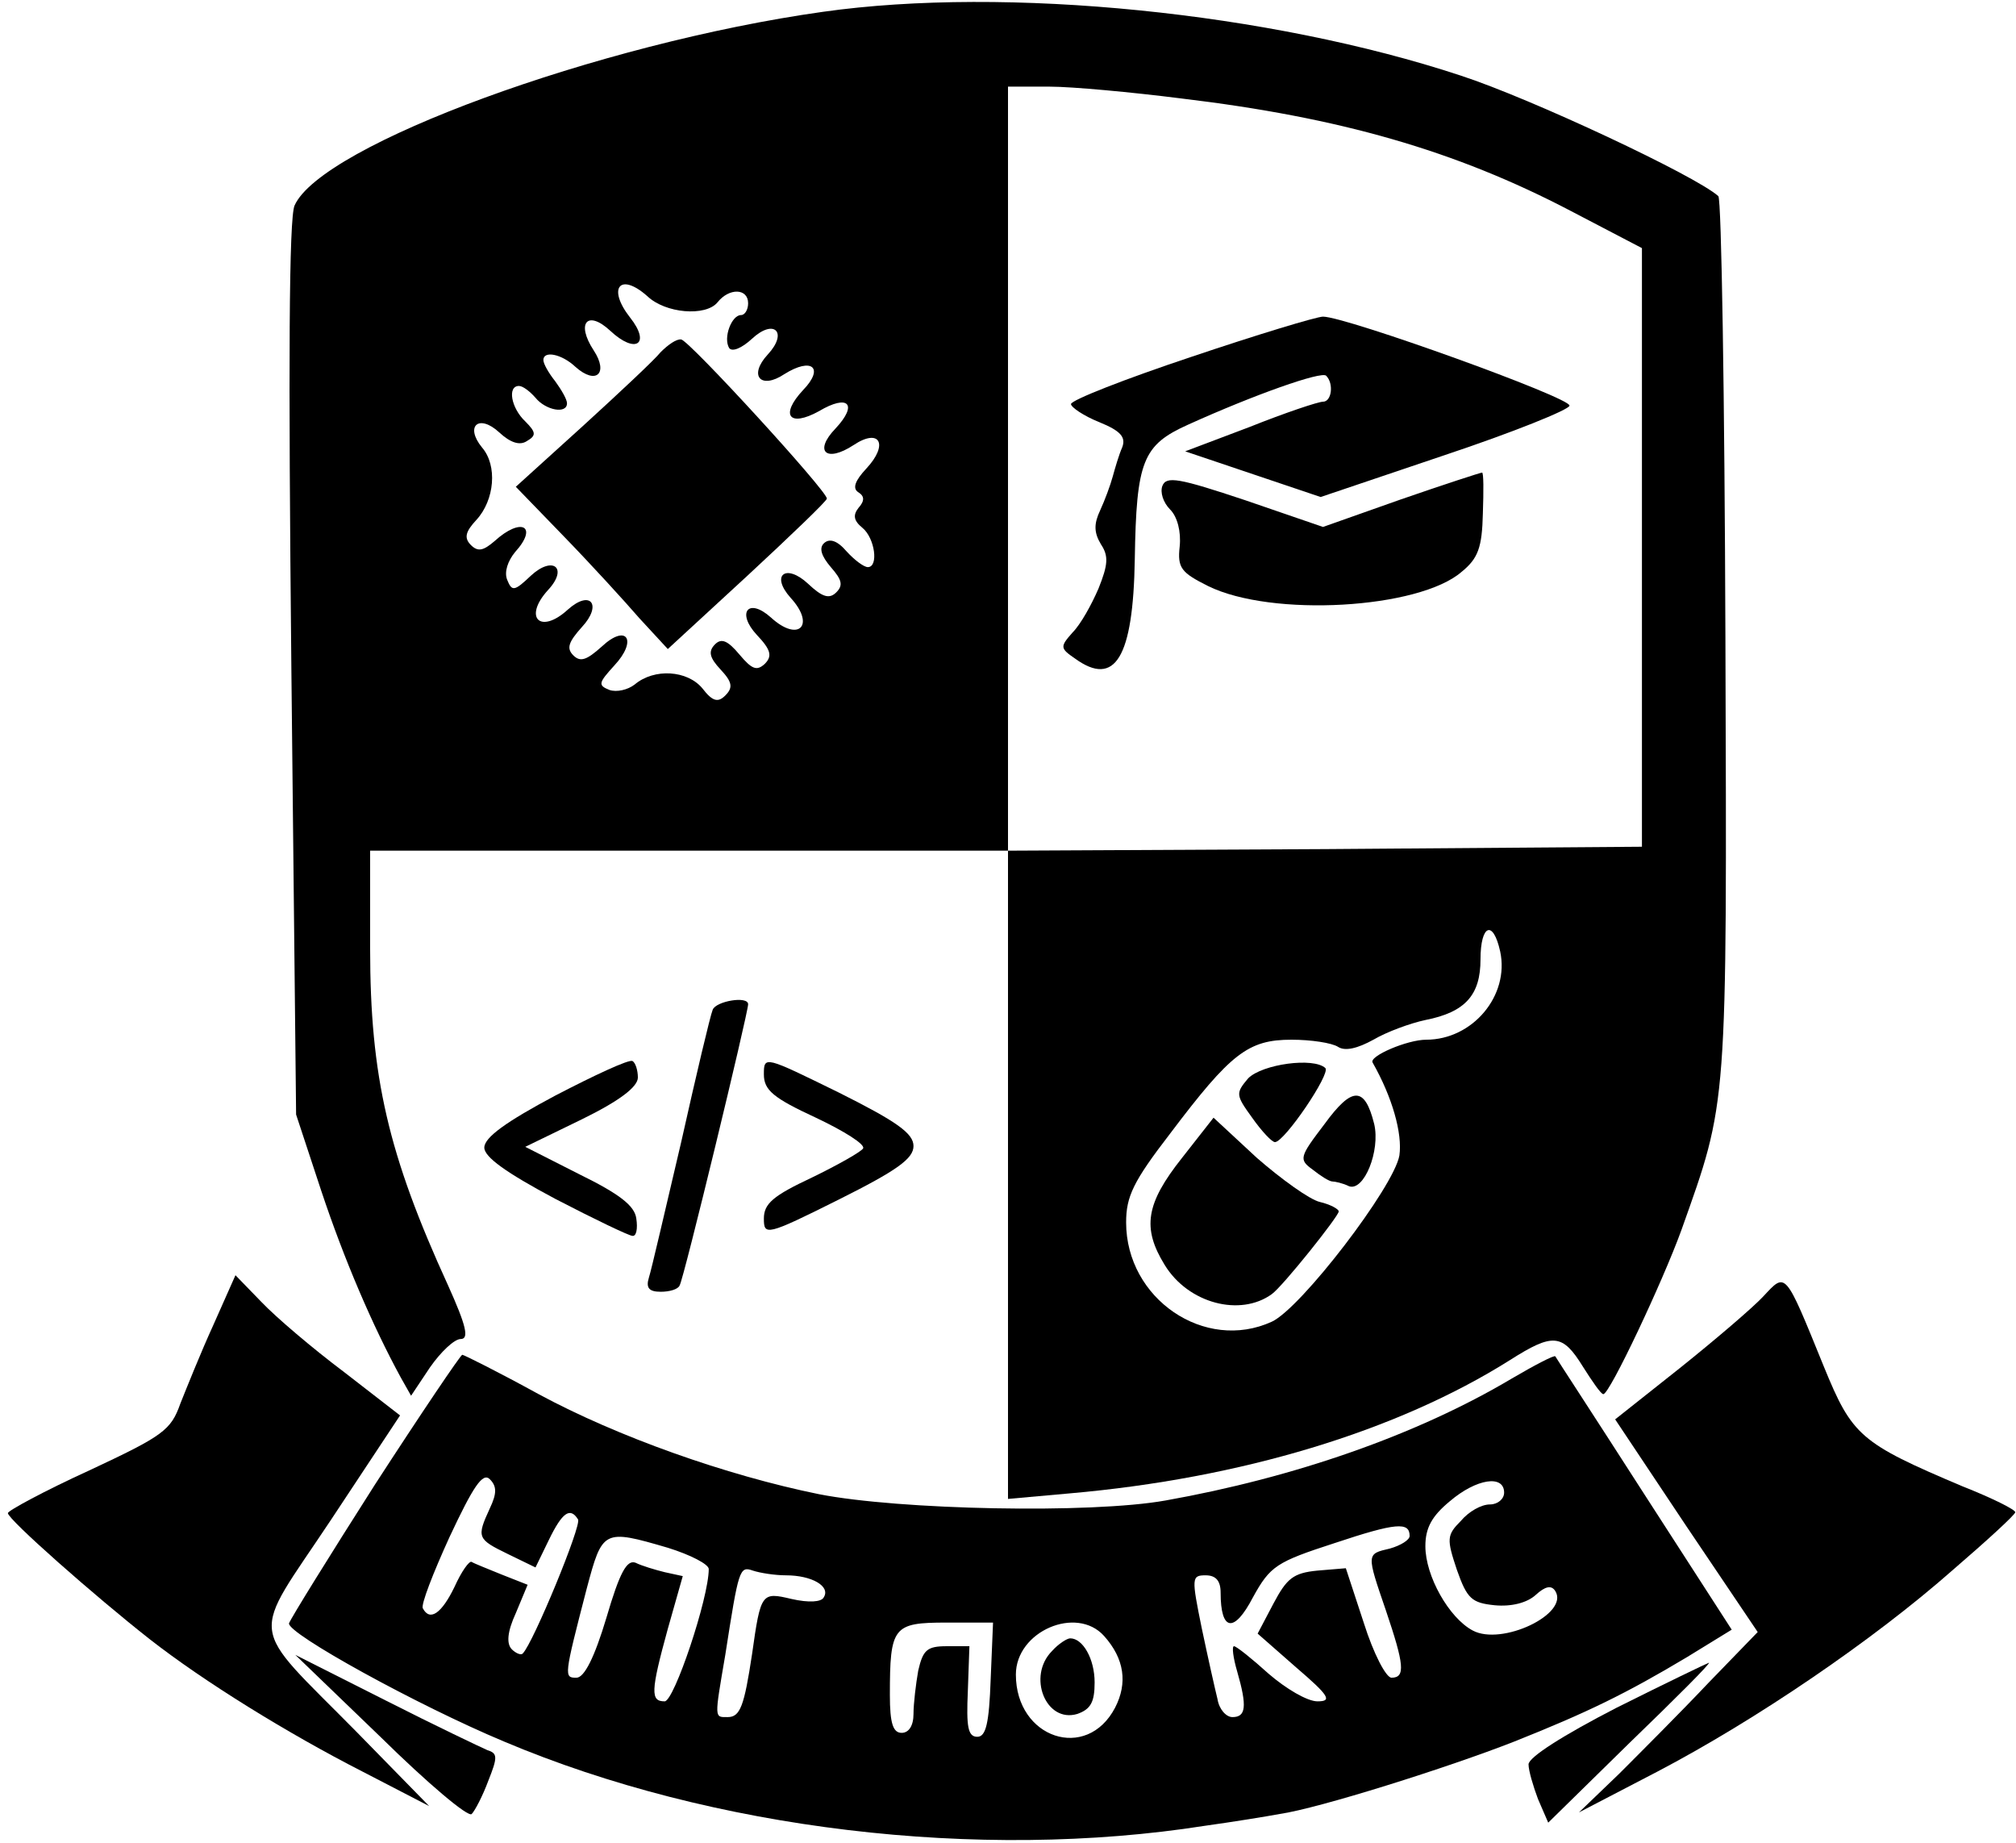 <?xml version="1.0" standalone="no"?>
<!DOCTYPE svg PUBLIC "-//W3C//DTD SVG 20010904//EN"
 "http://www.w3.org/TR/2001/REC-SVG-20010904/DTD/svg10.dtd">
<svg version="1.0" xmlns="http://www.w3.org/2000/svg"
 width="256pt" height="234pt" viewBox="0 0 256 234"
 preserveAspectRatio="xMidYMid meet">

<g transform="translate(0,234) scale(0.1,-0.1)"
fill="#000000" stroke="none">
<path d="M1045 2325 c-285 -40 -637 -169 -671 -246 -7 -17 -8 -196 -4 -589 l6
-565 32 -97 c29 -87 65 -171 101 -237 l13 -23 24 36 c14 20 31 36 39 36 11 0
7 17 -16 68 -76 166 -99 265 -99 428 l0 124 405 0 405 0 0 -411 0 -412 78 7
c218 19 416 79 559 169 55 35 67 34 93 -8 12 -19 23 -35 26 -35 8 0 75 142 99
208 59 166 58 149 56 752 -1 305 -5 558 -9 561 -29 26 -238 124 -327 153 -242
80 -577 114 -810 81z m455 -110 c201 -24 348 -66 495 -143 l90 -47 0 -380 0
-380 -402 -3 -403 -2 0 485 0 485 53 0 c28 0 104 -7 167 -15z m-678 -251 c23
-22 74 -26 89 -8 15 19 39 18 39 -1 0 -8 -4 -15 -9 -15 -12 0 -23 -29 -15 -42
4 -5 16 0 29 12 28 26 46 8 20 -20 -25 -27 -9 -45 21 -25 35 22 51 8 24 -20
-30 -32 -18 -48 20 -27 37 22 50 9 21 -22 -28 -29 -12 -44 23 -21 33 22 45 1
16 -30 -14 -15 -18 -25 -10 -30 8 -5 8 -11 0 -20 -7 -9 -6 -16 5 -25 16 -13
21 -50 7 -50 -5 0 -17 9 -27 20 -12 14 -22 17 -29 10 -6 -6 -3 -16 9 -30 14
-16 16 -23 7 -32 -9 -9 -18 -6 -36 11 -28 26 -48 11 -22 -18 32 -35 10 -57
-25 -25 -29 26 -44 6 -18 -22 18 -19 20 -27 10 -37 -10 -9 -16 -7 -32 12 -15
18 -23 21 -31 13 -9 -9 -7 -17 7 -32 15 -16 16 -23 6 -33 -9 -9 -16 -8 -29 9
-19 23 -61 26 -86 5 -9 -7 -23 -10 -32 -7 -15 6 -14 9 6 31 30 32 16 54 -16
24 -19 -17 -27 -20 -36 -11 -9 9 -6 17 11 36 26 28 11 48 -18 22 -35 -32 -57
-10 -25 25 26 28 6 44 -22 18 -21 -20 -24 -20 -30 -5 -4 10 1 24 10 35 30 33
8 45 -26 14 -14 -12 -21 -14 -30 -5 -9 9 -7 17 7 32 23 25 27 69 7 92 -22 27
-4 43 22 19 14 -13 26 -17 35 -11 12 7 12 11 -2 25 -18 17 -23 45 -8 45 5 0
14 -7 21 -15 13 -16 40 -21 40 -7 0 5 -7 17 -15 28 -8 10 -15 22 -15 27 0 12
23 8 41 -9 26 -23 42 -8 23 21 -23 35 -8 52 21 25 32 -30 52 -17 25 17 -29 37
-13 58 22 27z m1083 -832 c12 -56 -35 -112 -94 -112 -24 0 -73 -21 -68 -29 25
-44 38 -90 34 -118 -7 -40 -125 -194 -162 -211 -85 -39 -185 29 -185 126 0 33
9 52 56 113 77 102 99 119 154 119 25 0 51 -4 59 -9 9 -6 25 -2 45 9 17 10 47
21 66 25 51 10 70 32 70 77 0 44 16 51 25 10z"/>
<path d="M1513 1887 c-84 -28 -153 -55 -153 -60 0 -4 16 -15 36 -23 27 -11 34
-19 29 -32 -4 -9 -9 -26 -12 -37 -3 -11 -10 -30 -16 -43 -8 -17 -8 -28 1 -43
10 -15 9 -26 -3 -56 -9 -21 -23 -46 -33 -56 -16 -18 -16 -20 3 -33 51 -37 74
1 76 126 2 125 10 145 68 171 84 38 169 68 175 62 10 -10 7 -33 -4 -33 -6 0
-48 -14 -93 -32 l-82 -31 86 -29 86 -29 157 53 c87 29 159 58 159 63 2 10
-284 113 -313 113 -8 0 -84 -23 -167 -51z"/>
<path d="M1476 1723 c-3 -8 1 -21 10 -30 9 -9 14 -28 12 -47 -3 -27 2 -33 36
-50 81 -40 268 -29 322 18 21 17 26 31 27 74 1 29 1 52 -1 52 -2 0 -48 -15
-103 -34 l-99 -35 -99 34 c-84 28 -100 31 -105 18z"/>
<path d="M839 1893 c-8 -10 -53 -52 -99 -94 l-85 -77 61 -63 c34 -35 77 -82
96 -104 l36 -39 101 93 c55 51 101 95 101 98 0 10 -175 201 -185 202 -6 1 -17
-7 -26 -16z"/>
<path d="M1585 971 c-16 -19 -16 -21 5 -50 12 -17 25 -31 29 -31 12 0 71 87
64 94 -15 14 -80 5 -98 -13z"/>
<path d="M1682 913 c-32 -42 -33 -45 -15 -58 10 -8 21 -15 25 -15 3 0 13 -2
21 -6 19 -7 40 45 32 79 -12 48 -28 48 -63 0z"/>
<path d="M1501 870 c-46 -58 -51 -89 -22 -136 30 -49 96 -66 136 -37 14 10 85
99 85 105 0 3 -11 9 -24 12 -13 3 -49 29 -80 56 l-55 51 -40 -51z"/>
<path d="M905 1058 c-3 -7 -21 -83 -40 -168 -20 -85 -38 -163 -41 -172 -4 -13
0 -18 15 -18 11 0 22 3 24 8 5 7 87 346 87 357 0 11 -41 4 -45 -7z"/>
<path d="M705 949 c-62 -33 -90 -53 -90 -66 0 -12 28 -32 90 -65 50 -26 94
-47 98 -47 5 -1 7 9 5 22 -2 16 -21 31 -72 56 l-69 35 72 35 c47 23 71 41 71
53 0 9 -3 19 -7 21 -5 2 -48 -18 -98 -44z"/>
<path d="M970 976 c0 -20 12 -30 66 -55 36 -17 63 -34 60 -39 -2 -4 -32 -21
-65 -37 -49 -23 -61 -33 -61 -52 0 -22 3 -22 95 24 74 37 95 52 95 68 0 16
-21 31 -95 68 -94 46 -95 47 -95 23z"/>
<path d="M271 658 c-16 -35 -34 -80 -42 -100 -12 -34 -22 -41 -116 -85 -57
-26 -103 -51 -103 -54 0 -8 110 -105 180 -160 69 -54 176 -120 270 -168 l85
-44 -92 94 c-140 142 -136 114 -33 269 l88 133 -71 55 c-40 30 -87 70 -105 89
l-33 34 -28 -63z"/>
<path d="M2239 694 c-13 -14 -61 -55 -106 -91 l-82 -65 90 -135 91 -135 -63
-65 c-34 -36 -85 -87 -113 -115 l-51 -49 100 52 c124 65 273 166 375 256 43
37 79 70 79 73 1 3 -29 18 -67 33 -130 55 -140 64 -176 152 -50 123 -48 120
-77 89z"/>
<path d="M476 455 c-58 -91 -107 -170 -109 -176 -2 -13 163 -104 273 -150 265
-112 603 -152 890 -107 36 5 79 12 95 15 49 7 214 59 298 92 93 37 142 61 219
107 l57 35 -111 172 c-61 95 -112 173 -113 175 -1 2 -26 -11 -55 -28 -121 -72
-277 -126 -440 -155 -95 -17 -338 -12 -440 8 -118 24 -256 73 -356 127 -51 28
-95 50 -97 50 -2 0 -52 -74 -111 -165z m146 -30 c-17 -37 -16 -39 23 -58 l35
-17 17 35 c17 35 27 42 37 26 5 -7 -57 -157 -70 -170 -2 -3 -9 0 -14 5 -7 7
-6 22 5 46 l15 36 -33 13 c-17 7 -35 14 -38 16 -3 2 -13 -12 -22 -32 -16 -33
-31 -44 -40 -27 -3 4 13 45 34 91 30 64 42 82 51 73 9 -9 9 -18 0 -37z m1288
20 c0 -8 -8 -15 -18 -15 -11 0 -27 -9 -37 -21 -18 -18 -18 -23 -5 -62 13 -37
19 -42 48 -45 21 -2 41 3 52 13 12 11 20 13 25 5 18 -29 -68 -70 -105 -50 -30
16 -60 69 -60 107 0 23 8 38 31 57 34 29 69 34 69 11z m-120 -55 c0 -5 -11
-12 -25 -16 -30 -7 -30 -6 -5 -79 23 -68 25 -85 7 -85 -7 0 -23 31 -35 69
l-23 70 -36 -3 c-31 -3 -39 -10 -56 -42 l-20 -38 49 -43 c42 -36 46 -43 27
-43 -13 0 -40 16 -62 35 -21 19 -41 35 -44 35 -3 0 -1 -15 4 -32 13 -45 11
-58 -6 -58 -8 0 -17 10 -19 23 -3 12 -12 52 -20 90 -13 64 -13 67 5 67 13 0
19 -7 19 -22 0 -49 17 -52 41 -6 22 40 30 45 104 69 78 26 95 27 95 9z m-942
-15 c29 -9 52 -21 52 -27 0 -37 -44 -168 -56 -168 -18 0 -18 12 4 92 l19 67
-23 5 c-12 3 -29 8 -37 12 -11 4 -20 -12 -37 -70 -15 -50 -28 -76 -38 -76 -16
0 -16 1 13 113 20 75 21 76 103 52z m150 -35 c33 0 57 -14 48 -28 -3 -6 -19
-7 -41 -2 -38 9 -39 8 -50 -70 -10 -66 -15 -80 -31 -80 -17 0 -17 -3 -3 79 17
109 18 113 35 107 9 -3 28 -6 42 -6z m260 -132 c-2 -56 -6 -73 -17 -73 -12 0
-14 13 -12 58 l2 57 -29 0 c-25 0 -30 -5 -36 -31 -3 -17 -6 -42 -6 -55 0 -15
-6 -24 -15 -24 -11 0 -15 12 -15 48 0 87 4 92 72 92 l59 0 -3 -72z m144 55
c26 -29 30 -60 14 -91 -36 -69 -126 -39 -126 42 0 55 77 88 112 49z"/>
<path d="M1336 244 c-32 -32 -8 -92 32 -80 17 6 22 15 22 40 0 30 -15 56 -31
56 -4 0 -15 -7 -23 -16z"/>
<path d="M484 134 c59 -58 111 -102 115 -97 4 4 14 23 21 42 12 30 12 35 -1
39 -7 3 -66 31 -129 63 l-115 58 109 -105z"/>
<path d="M2053 172 c-68 -35 -112 -63 -112 -72 0 -8 6 -28 12 -44 l13 -30 104
102 c58 56 103 101 100 101 -3 -1 -55 -26 -117 -57z"/>
</g>
</svg>

